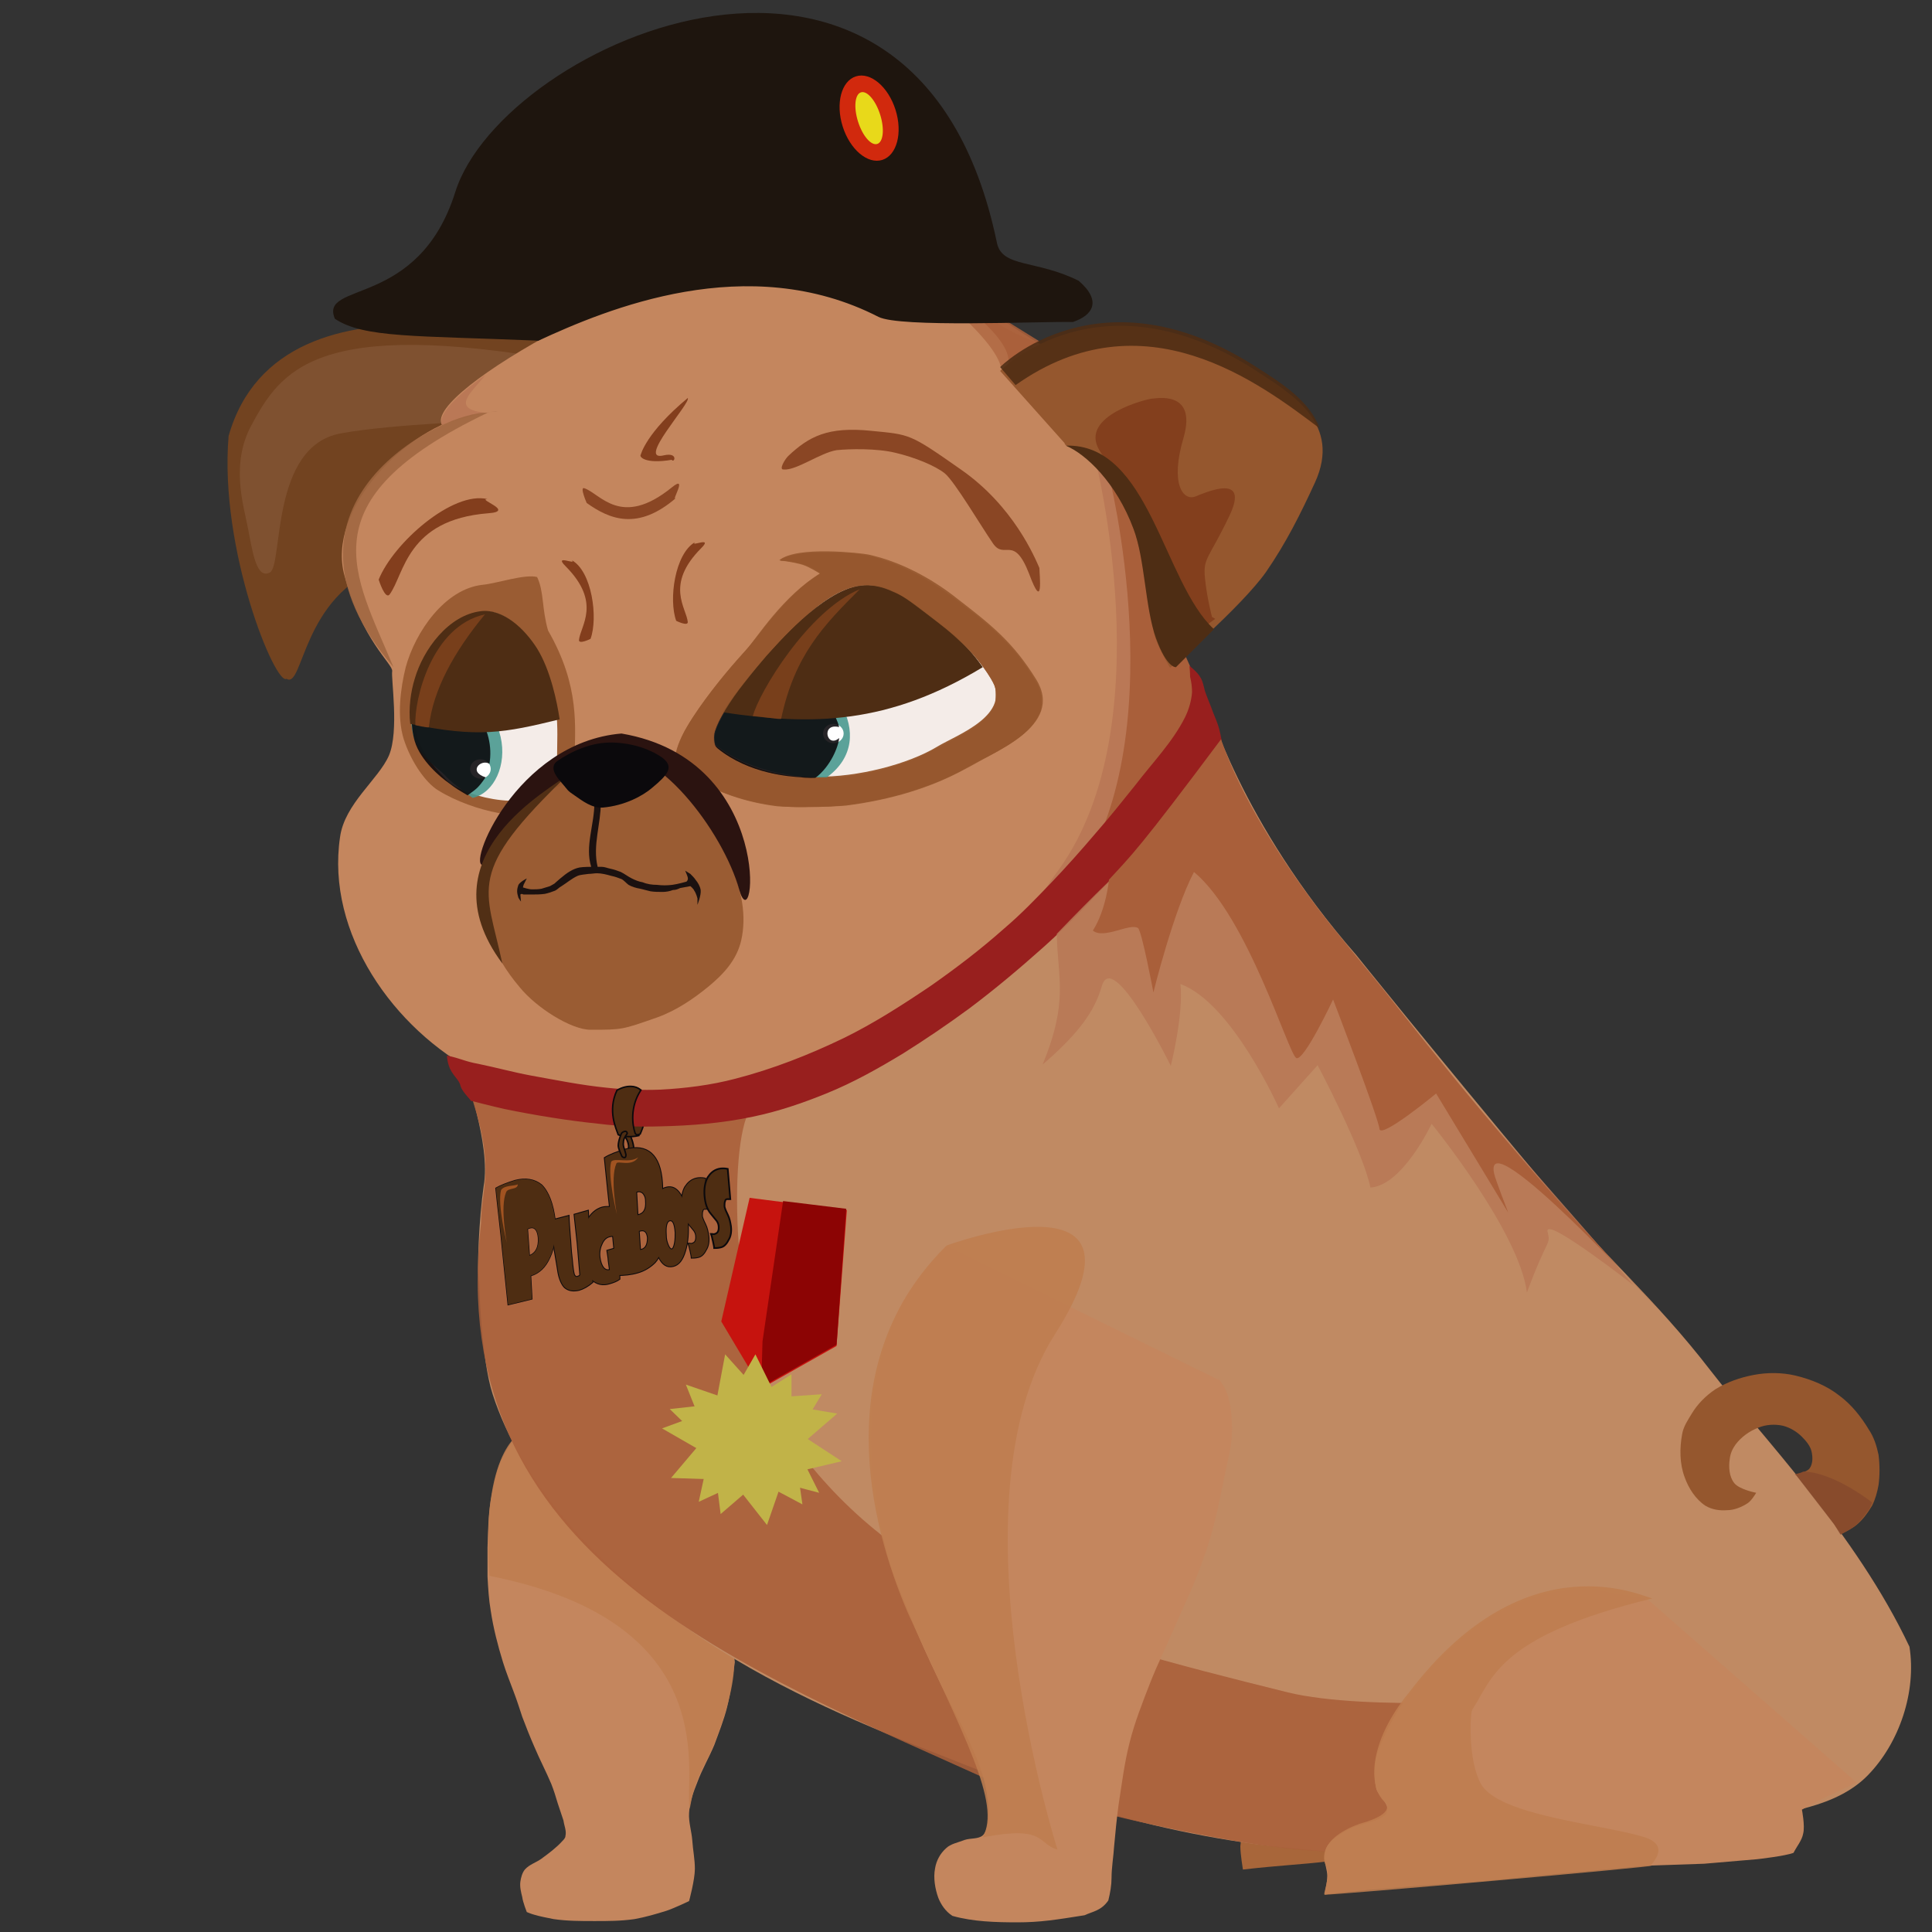 <?xml version="1.0" encoding="utf-8"?>
<!-- Generator: Adobe Illustrator 23.0.0, SVG Export Plug-In . SVG Version: 6.00 Build 0)  -->
<svg version="1.1" id="Camada_1" xmlns="http://www.w3.org/2000/svg" xmlns:xlink="http://www.w3.org/1999/xlink" x="0px" y="0px"
	 viewBox="0 0 300 300" style="enable-background:new 0 0 300 300;" xml:space="preserve">
<rect x="0" y="0" width="300" height="300" fill="#333333" stroke="none"/>
<style type="text/css">
	.st0{fill:#724320;}
	.st1{fill:#7F5130;}
	.st2{fill-rule:evenodd;clip-rule:evenodd;fill:#C4865E;}
	.st3{opacity:0.64;fill:#A95F3A;enable-background:new    ;}
	.st4{fill:#C4865E;}
	.st5{opacity:0.885;fill:#B76D3B;enable-background:new    ;}
	.st6{opacity:0.885;fill:#B97755;enable-background:new    ;}
	.st7{fill:#A95F3A;}
	.st8{opacity:0.885;fill:#BF7D4F;enable-background:new    ;}
	.st9{fill:#C08A63;}
	.st10{fill:#95572E;}
	.st11{opacity:0.885;fill:#A95F3A;enable-background:new    ;}
	.st12{fill:#4E2D12;stroke:#0B090C;stroke-width:0.232;}
	.st13{fill:#981F1E;}
	.st14{opacity:0.885;fill:#4E2D14;enable-background:new    ;}
	.st15{opacity:0.885;fill:#95572E;enable-background:new    ;}
	.st16{opacity:0.885;fill:#FFFFFF;enable-background:new    ;}
	.st17{opacity:0.885;fill:#489990;enable-background:new    ;}
	.st18{fill:#FFFFFF;}
	.st19{opacity:0.885;fill:#0B090C;enable-background:new    ;}
	.st20{fill:#4E2D14;}
	.st21{fill:#833E1D;}
	.st22{opacity:0.885;fill:#833E1D;enable-background:new    ;}
	.st23{opacity:0.885;fill:#833F1D;enable-background:new    ;}
	.st24{enable-background:new    ;}
	.st25{fill:none;stroke:#0B090C;stroke-width:0.179;}
	.st26{fill:none;stroke:#0B090C;stroke-width:0.265;}
	.st27{fill:#4E2D12;}
	.st28{opacity:0.885;fill:#B87856;enable-background:new    ;}
	.st29{fill:#CECBE2;fill-opacity:0;}
	.st30{fill:#2B1310;}
	.st31{opacity:0.885;fill:#864A2C;enable-background:new    ;}
	.st32{fill:#833F1D;}
	.st33{opacity:0.885;fill:#A06741;enable-background:new    ;}
	.st34{opacity:0.885;fill:#7D421D;enable-background:new    ;}
	.st35{fill:#A15321;}
	.st36{fill:#512F15;}
	.st37{fill:#0B090C;}
	.st38{fill:#1E150E;}
	.st39{fill:#D1290D;}
	.st40{fill:#E8D91A;}
	.st41{fill:#C6130E;}
	.st42{fill:#C1B348;}
	.st43{fill:#8C0404;}
	.st44{fill:#E2DA91;}
</style>
<g id="Camada_3">
</g>
<g>
	<g>
		<path id="orelha1" class="st0" d="M44.5,105.4c2.6,1.7,2.4-13,15-17.4c4.8-9.2,31.6-33,31.6-33S43.7,38.7,35.5,67.7
			C34,85.3,42.8,106.6,44.5,105.4z"/>
		<path id="path1742_1_" class="st1" d="M87.7,56.1c-38.8-6.9-44.1,1.5-48.7,10c-3.2,6-1.2,12.3-0.5,15.9s1.3,8,3.4,6.9
			c2.1-1.1,0-19.6,11-21.6c8.1-1.5,24.3-2,24.3-2L87.7,56.1z"/>
		<path id="Cabeça" class="st2" d="M185.6,107.4c2.3,8-15,26.3-21.1,33.1c-10.7,12-16.5,15-37.1,26c-14,7.6-37.7,8.2-53.3,0.1
			c-13-6.8-23.5-21.7-21.3-36.6c0.7-5.2,6-9,7.6-12.7c1.6-3.8,0.3-11.9,0.5-13.1c0.1-1.1-4.7-4.8-7.4-14.8
			c-2.9-10.2,9.7-23.2,19.7-24.9c1.3-0.1,2.6-0.6,4-0.6c-1-0.1-5.9,1-8.6,2c-2.7-5,33-25.1,55.9-28.5c15.9,0.3,20.5,5.7,36.9,16
			c8.4,5.3,19.6,28.7,21.9,45.5C183.9,102.8,183.3,99.4,185.6,107.4L185.6,107.4z"/>
		<path id="path5509-1" class="st3" d="M161.6,53.3c-8.4-2.4-15-10.5-22.2-13c1.6,1.9,14.6,11.3,16,16.6L161.6,53.3z"/>
		<path id="patade" class="st4" d="M80.2,222.8c0,0-1.8,2.6-2.4,4c-0.8,1.9-1.2,4.1-1.6,6.2c-0.4,2.4-0.4,4.9-0.5,7.3
			c0,1.5,0,3,0,4.5c0.1,1.8,0.2,3.6,0.5,5.3c0.4,2.7,1.1,5.4,1.9,8c0.5,1.6,1.1,3.1,1.7,4.7c0.5,1.3,0.9,2.6,1.3,3.8
			c0.6,1.6,1.2,3.1,1.9,4.7c0.8,1.9,1.8,3.8,2.6,5.7c0.4,1,0.7,2,1,3c0.3,0.9,0.6,1.8,0.9,2.7c0.1,0.8,0.5,1.6,0.3,2.4
			c0,0.3-0.3,0.6-0.5,0.8c-0.9,1-2.1,1.9-3.2,2.7c-0.8,0.6-1.9,0.9-2.6,1.7c-0.4,0.5-0.6,1.2-0.7,1.9c-0.1,0.8,0.1,1.6,0.3,2.4
			c0.1,0.8,0.7,2.3,0.7,2.3s0.7,0.3,1.1,0.4c1,0.3,2.1,0.5,3.1,0.7c2.1,0.3,4.2,0.3,6.3,0.3c2.1,0,4.1,0,6.2-0.3
			c1.7-0.3,3.4-0.8,5-1.3c1.2-0.4,3.5-1.5,3.5-1.5s0.9-3.3,0.9-5c0-1.5-0.3-2.9-0.4-4.4c-0.1-1.4-0.6-2.9-0.5-4.3
			c0.1-1.7,0.7-3.3,1.3-4.8c0.7-1.9,1.8-3.8,2.6-5.7c0.7-1.9,1.5-3.9,2-5.9c0.6-2.3,1.2-7,1.2-7l-0.3-2.9l-9.4-6.7L80.2,222.8z"/>
		<path id="path4996" class="st5" d="M194.9,282.1c0,0.5-1.2,1-1.6,1.6c-0.5,0.9-0.6,2-0.7,3c0,1.2,0.4,3.6,0.4,3.6
			c11.4-1.3,14.7-0.6,24.8-4.2l0.4-3.3L194.9,282.1z"/>
		<path id="path5608-7" class="st6" d="M170,71c0,0,10.6,41.4-5.5,63.9s22.2-24.8,22.2-24.8l-7.1-15.8l-6.8-21.2l-2.1-2.3L170,71z"
			/>
		<path id="path5608" class="st7" d="M172.1,73.4c0,0,10.6,41.4-5.5,63.9s22.2-24.8,22.2-24.8l-7-15.8L175,75.6l-2.1-2.3L172.1,73.4
			L172.1,73.4L172.1,73.4z"/>
		<path id="path5708" class="st8" d="M81.4,222.5c-0.5-0.5-6.8,2.9-5.4,22.2c37,7.3,30.1,31.4,31.1,36.2c0.4-2,0.5-3.7,3-8.3
			c0,0,5.6-12,3.4-17.7C111.3,249.2,81.4,222.5,81.4,222.5z"/>
		<path id="Corpo" class="st9" d="M73.2,169.1c66.2,19.5,109.6-44.5,114.2-60.2c0,0,5.1,18.7,23.2,39.4c0,0,10.8,13.5,29.5,35.9
			c8.5,10.4,16.8,17.3,25.5,28.6c7.9,10.2,22.6,25.3,30.9,42.9c1.1,6.9-1.5,14.9-6.5,20c-4.8,4.9-12.9,5.9-19.8,6.8
			c-40.7,5.2-70.2,11.9-122.7-9.4c-13-5-26-10.5-37.6-18.1c-8.4-5.5-16.4-12-22.7-19.7c-4.6-5.6-8.5-12-10.7-18.8
			c-1.8-5.5-2.1-17.3-2.1-17.3c-0.4-1.9,0-10.1,0.7-15C76.3,177.5,71.8,166.4,73.2,169.1L73.2,169.1z"/>
		<path id="rabo" class="st10" d="M284.2,235.8c0.6,0.8,1.7,2.4,1.7,2.4s1.9-0.9,2.6-1.6c0.9-0.8,1.6-1.8,2.2-2.8
			c0.5-1,0.8-2.1,1-3.2c0.2-1.5,0.2-3.1,0-4.7c-0.3-1.4-0.7-2.7-1.5-3.9c-1.2-2-2.7-3.9-4.6-5.3c-1.9-1.5-4.3-2.5-6.8-3.1
			c-2.1-0.5-4.4-0.5-6.5-0.1s-4.1,1.1-5.9,2.2c-1.5,1-2.8,2.3-3.7,3.8c-0.6,1-1.3,2-1.5,3.2c-0.4,2.2-0.4,4.6,0.4,6.7
			c0.6,1.7,1.7,3.4,3.2,4.4c1,0.6,2.2,0.8,3.4,0.7c1.1,0,2.3-0.5,3.2-1.1c0.6-0.4,1.3-1.6,1.3-1.6s-2.6-0.5-3.4-1.5
			s-0.9-2.5-0.7-3.8c0.1-0.8,0.4-1.5,0.9-2.2c0.9-1.2,2.2-2.1,3.5-2.6c1.2-0.5,2.6-0.6,3.9-0.3c1.1,0.3,2.1,0.9,2.9,1.7
			c0.6,0.6,1.3,1.4,1.5,2.3c0.2,0.9,0.2,1.9-0.3,2.6c-0.4,0.6-2.1,0.9-2.1,0.9L284.2,235.8z"/>
		<path id="path4584" class="st11" d="M73.4,170.9c3.5,10.8,1.3,13.7,1.3,19c-6,52,40.1,68.9,81.3,87.6c1.7,0.7,34.1,9.6,50.3,10
			c16.2-1.4,24.8-3.8,23.9-3.7c0,0-2.2-0.6-2.6-0.6l10.6-19.4c0,0-25.8,2-38.2-1c-36.3-9-59.5-15.6-76.2-37.9
			c-9.7-12.9-10.9-43.3-7.9-51.4C101.5,171.3,73,168.3,73.4,170.9z"/>
		<path id="patadd" class="st4" d="M147,193.5c-0.3,0-5.9,6.2-7.6,10.2c-1.5,3.5-2.8,7.5-3.5,11.4c-0.5,2.7-0.6,5.5-0.6,8.2
			c0,3.3,0.4,6.7,0.9,9.9c0.4,2.9,0.9,5.7,1.7,8.6c0.9,3.1,2.2,6.1,3.4,9c1.3,3.3,2.8,6.6,4.4,9.9c1.2,2.6,3.9,7.7,3.9,7.7
			c2.3,5,3.9,8.3,3.9,13.7c0,0-0.1,2.2-0.9,2.9c-0.7,0.6-1.9,0.4-2.8,0.7c-1,0.4-2.2,0.6-2.9,1.3c-0.9,0.8-1.5,1.9-1.7,3.1
			c-0.3,1.5,0,3.2,0.5,4.6c0.4,1,1.1,2.1,2.2,2.8c3.2,0.9,6.7,1,10.1,1c3.5,0,6-0.4,10.4-1.1c1.3-0.6,2.6-0.7,3.7-2.3
			c0.3-1.2,0.5-2.4,0.5-3.5c0-1.6,0.3-3.3,0.4-4.9c0.2-2.2,0.4-4.3,0.7-6.5c0.5-3.2,0.9-6.5,1.7-9.6c0.8-3.2,2-6.2,3.2-9.3
			c1.1-2.8,2.4-5.4,3.6-8.2c0.9-2.1,1.9-4.2,2.8-6.3c1.1-2.6,2.1-5.2,2.9-7.9c1-3.3,1.6-6.6,2.3-9.9c0.4-2.2,1.1-4.4,1.1-6.7
			c0-2.1-0.1-4.3-0.9-6.3c-0.3-0.8-1.3-2.1-1.3-2.1l0.2,0.4"/>
		<path id="patatd" class="st4" d="M255.8,248.3l-7.4-1.3c0,0-5.6-0.3-8.1,0.4c-6.7,2-10.2,3.8-16.9,10.3c-2.2,2.4-4.1,4.8-6.1,7.5
			c0,0-1.6,2.7-2.2,4.1c-0.6,1.4-1.3,2.7-1.5,4.1s-0.2,2.9,0.1,4.3c0.3,1.2,2,2.3,1.7,3.5c-0.1,0.5-0.3,0.7-1.2,1.2s-3,0.9-4.4,1.5
			c-1.3,0.7-2.7,1.4-3.5,2.5c-0.5,0.6-0.6,1.4-0.6,2.2c0,0.9,0.4,1.8,0.4,2.7c0,1-0.3,1.9-0.4,2.9c1.9-0.3,6.3-0.7,6.3-0.7l8.5-0.7
			l9.8-0.7l8.9-0.9l16.5-1.5l8.9-0.3l8.2-0.7c0,0,4.5-0.5,5.7-1c0.5-1,1.3-1.9,1.5-3c0.3-1.2-0.2-3.7-0.2-3.7s1.6-0.9,2.4-1.3
			c2-1,6.1-2.9,6.1-2.9"/>
		<path id="path1481-7" class="st12" d="M99.6,169.3c-1.7-1-2.6-0.4-3.1,0.1c1.7,2.6,0.7,5.3,0.3,6.4c-0.1,0.4-0.7,0.4-0.7,0.4
			s1.6,0.5,3.3-0.1C99.7,175.4,101.1,172.5,99.6,169.3L99.6,169.3z"/>
		<path id="path4976" class="st13" d="M74.3,165.2c2.9,0.6,5.4,1.3,8.1,1.8c3.9,0.7,7.8,1.5,11.8,1.9c2.8,0.3,5.6,0.4,8.3,0.3
			c3.9-0.2,7.9-0.7,11.7-1.7c5.8-1.5,11.4-3.7,16.8-6.3c4.7-2.3,9.2-5.2,13.5-8.1c4-2.8,7.8-5.7,11.4-8.9c2.6-2.2,5-4.7,7.3-7.1
			c2.4-2.5,4.7-5.1,7-7.8c2.1-2.4,4.1-4.9,6.1-7.4c2.6-3.4,5.8-6.7,7.7-10.5c0.6-1.2,1-2.6,1.1-3.9c0-0.8-0.1-1.6-0.3-2.4
			c0-0.6-0.1-1.7-0.1-1.7s1.3,1,1.7,1.8c0.4,0.6,0.5,1.4,0.7,2.1c0.3,0.9,0.7,1.8,1,2.6c0.3,0.9,0.7,1.7,1,2.6
			c0.3,0.8,0.6,2.5,0.6,2.5s-1,1.4-1.6,2.2c-1.5,2.1-2.8,4.3-4.3,6.3c-1.8,2.5-3.8,4.8-5.8,7.2c-2.5,2.9-5.2,5.7-7.9,8.4
			c-2.6,2.8-5.3,5.5-8.1,8c-3.7,3.3-7.5,6.5-11.5,9.5c-3.4,2.5-6.8,4.8-10.3,7c-3.8,2.3-7.7,4.5-11.9,6.2c-3.7,1.5-7.5,2.8-11.4,3.6
			c-4.7,1-9.6,1.4-14.4,1.5c-3.2,0.1-6.3,0-9.5-0.4c-4.9-0.5-9.8-1.3-14.7-2.3c-1.8-0.4-5.3-1.3-5.3-1.3c0.5,0.2-1.2-1.2-1.5-2.3
			c-0.2-1-1.3-1.6-1.8-3.1c-0.3-0.9-0.3-1.6-0.3-1.6C71.7,164.4,72.1,164.8,74.3,165.2L74.3,165.2z"/>
		<path id="path5509" class="st11" d="M161.4,53c-4.7-2.9-17.1-10.7-19.8-11.8c1.6,1.9,16.4,10.6,14.9,15.6L161.4,53z"/>
		<path id="Orelha2" class="st10" d="M165.3,68.8c0.1,1.6,10.8-0.3,13.8,29c0.2,2,2.6,5.9,2.6,5.9s11.1-9.5,14.9-14.9
			c3.1-4.5,5.3-8.9,7.6-13.9c4.1-9-3.4-13.6-8.8-17.1c-24.5-16.1-40.1-0.2-40.1-0.2"/>
		<path id="path1153-6" class="st14" d="M157.7,59.8c19.9-14.1,37.9-0.3,47.2,6.7c-1.5-4.2-5.9-7-9.5-9.3
			c-24.5-16-40.1-0.2-40.1-0.2"/>
		<path id="rect4692" class="st15" d="M75,90.8c2.1-0.2,6.5-1.7,8.4-1.2c1.1,2.3,0.7,4.8,1.7,8.3c5,8.7,4.2,14.9,4.1,20.7
			c-0.1,4.9-5.7,2.8-6.3,6.9c-0.4,2.2-9.3,0.7-14.9-2.8c-1.8-1.1-4.1-4.2-5.3-7.9c-1.1-3.5-0.5-8,0.3-11.2
			C64.5,98.1,69.1,91.4,75,90.8L75,90.8z"/>
		<path id="rect4692-4" class="st15" d="M134.8,86.1c5.1,1.1,10,3.8,13.9,6.9c5.3,4.1,8.6,6.7,12.2,12.5c4.5,7.3-6.9,11.4-10.8,13.7
			c-6,3.5-16.2,6.3-24.5,6.1c0,0-11,0.9-20.1-6.1c-3.4-2.6,7.8-15.6,10.3-18.2c1.7-1.9,5.7-8.4,11.6-12c-1.9-1.2-2.5-1.6-6.4-2
			C123.7,84.7,133.8,85.9,134.8,86.1L134.8,86.1z"/>
		<path id="olho2" class="st16" d="M133.6,90.9c4-0.5,7.9,2.6,10.9,4.9c4.1,3.2,6.6,5.1,9.4,9.6c3.4,5.6-5.3,8.7-8.3,10.5
			c-4.6,2.8-12.5,4.8-18.8,4.7c0,0-8.5,0.7-15.5-4.7c-2.6-2,5.9-11.9,7.9-14C121,100.2,127.6,91.6,133.6,90.9L133.6,90.9z"/>
		<path id="rect4692-4-0-9" class="st17" d="M128.4,120.7c0,0-10,0.6-17-4.8c-2.6-2,5.9-11.9,7.9-14
			C128.8,103.1,136.9,114.5,128.4,120.7L128.4,120.7z"/>
		<ellipse id="path5589-4" class="st18" cx="129.4" cy="113.9" rx="1.6" ry="1.5"/>
		<path id="rect4692-4-0-9-0" class="st19" d="M124.4,120.7c-1.7-0.1-8.1-0.5-13-4.5c-2.9-2.4,5.1-11.2,7-13.3c6,0.7,11,6.3,11.9,10
			c-2.9-0.7-1.9,3.4,0,1.7c-0.1,1.3-1.3,4.4-3.7,6.2C126.8,120.8,125.3,120.9,124.4,120.7L124.4,120.7z"/>
		<path id="rect4692-4-0-8" class="st20" d="M133.6,90.9c3.3-0.4,6.2,1.2,9.2,3.5c4.1,3.2,6.8,4.9,9.8,9.2
			c-14.7,8.9-26.4,9.1-40.4,7c2.4-3.8,5.9-7.7,6.8-8.8C120.3,100.5,127.6,91.7,133.6,90.9L133.6,90.9z"/>
		<path id="olho1" class="st16" d="M74.9,95c3.4-0.4,6.5,2.8,8.2,5.8c4.1,7.1,3.4,12.2,3.4,16.9c-0.1,4,0.5,4-0.9,5.1
			c-4.4,3.3-14.2,0.7-16.4-1.8c-1.1-1.2-3.4-3.5-4.3-6.4s-0.4-6.6,0.3-9.1C66.4,101,70.1,95.5,74.9,95z"/>
		<path id="rect4692-9-5" class="st17" d="M73.4,123.9c-1.7-1.2-3.5-2.6-4.3-3.5c-1.1-1.2-3.9-2.8-4.8-5.8c-0.9-2.9-0.4-6.6,0.3-9.1
			C81.1,106.4,80.2,122.3,73.4,123.9z"/>
		<ellipse id="path5589" class="st18" cx="74.6" cy="119.4" rx="1.6" ry="1.5"/>
		<path id="rect4692-9-5-9" class="st19" d="M72.6,123.5c-1.5-0.9-1.7-1-2.9-1.9c-1.3-0.9-4.4-3.5-5.3-6.5c-0.7-2.4-0.6-5.6-0.1-7.9
			c9.2-0.6,12.6,6.2,11.7,11.4c-1.3-0.8-3.4,1.2-0.6,2.1C74.3,122.3,74,122.5,72.6,123.5z"/>
		<path id="palpebra" class="st20" d="M74.7,94.9c3.5-0.4,6.8,2.8,8.7,5.8c2.1,3.4,3.1,8.3,3.5,11c-8.6,2.1-12.6,2.9-23.2,0.7
			c-0.3-2.4,0.1-5.1,0.7-7C65.7,100.9,69.6,95.5,74.7,94.9z"/>
		<polygon id="path4951" class="st19" points="90.1,138.4 90.1,138.4 90.1,138.4 		"/>
		<path id="ruga_2_" class="st21" d="M91.7,99.2c0,0-1.8,0.9-1.8,0.2c0.2-2.2,3.6-5.8-2.1-11.5c-1.9-1.9,1.8-0.1,1-0.9
			C91.9,88.7,92.9,95.9,91.7,99.2z"/>
		<path id="ruga_3_" class="st21" d="M105,96.4c0,0,1.8,0.9,1.8,0.2c-0.2-2.2-3.6-5.8,2.1-11.5c1.9-1.9-1.8-0.1-1-0.9
			C104.8,86,103.8,93.1,105,96.4z"/>
		<path id="ruga" class="st22" d="M91.1,78.1c0,0-1.1-2.5-0.4-2.3c2.5,0.8,5.7,6.3,13.6-0.1c2.7-2.2-0.3,2.5,0.7,1.6
			C99,82.5,94.6,80.6,91.1,78.1z"/>
		<path id="ruga_4_" class="st21" d="M99.5,70.6c0,0,0.8-3.4,7.3-8.8c0.5,0.8-8.1,10-3.7,8.9c2.3-0.5,1.6,1.3,1.2,0.7
			C100.1,72.1,99.2,70.9,99.5,70.6z"/>
		<path id="path5561" class="st23" d="M122.4,70.8c3.2-3,6.1-4.6,12.9-3.9c6.1,0.6,5.9,0.4,13.9,6c8.2,5.7,11.5,13.7,12.2,15.3
			c0,1,0.7,7.1-1.6,0.9c-2.4-6.2-3.8-2.1-5.6-4.7s-6-9.7-7.5-10.9c-1.5-1.2-4.7-2.5-7.7-3.2c-2.9-0.7-7.1-0.6-9.1-0.4
			c-2.5,0.4-6.3,3.2-8.2,3C120.9,73,121.8,71.4,122.4,70.8L122.4,70.8z"/>
		<path id="path5563-2-3-1" class="st21" d="M58.8,90c0,0,1,3.2,1.7,2.3c2.3-3.1,2.6-11.6,15.3-12.6c4.3-0.3-1.8-2.2-0.1-2.2
			C70.3,76.2,61.1,84.3,58.8,90L58.8,90z"/>
		<path id="path1174" class="st15" d="M120.7,125.2c-4.9-0.6-9.6-2.2-13.2-4.6c-1.7-1.1-2.3-1.6-2.5-2.1c-0.3-1,0.2-2.9,1.3-5
			c1.6-2.9,5.1-7.6,8.6-11.5c0.8-0.9,2.1-2.4,2.8-3.3c3-3.9,5.6-6.7,8-8.5c0.7-0.5,1.4-1,1.5-1s0.1-0.1,0.1-0.1
			c0-0.1-1.8-1.1-2.4-1.3c-0.7-0.3-2.9-0.7-3.4-0.7c-1,0,0.3-0.7,2.1-1c1.1-0.2,1.6-0.3,4.6-0.3c4,0,6,0.2,8.2,0.9
			c4.5,1.4,8.4,3.5,13.6,7.6c5.1,3.9,7.8,6.7,10.2,10.5c1.2,1.9,1.5,2.5,1.5,4.1c0,1.3,0,1.4-0.5,2.3c-1.1,2.2-3.3,3.9-7.8,6.3
			c-1,0.5-2.5,1.4-3.5,1.9c-5.3,2.9-11.5,4.8-18.6,5.7C129.1,125.3,122.6,125.4,120.7,125.2L120.7,125.2z M131.4,120.6
			c4.6-0.6,9.1-1.9,12.5-3.6c2.8-1.4,6-3.1,7.2-3.9c1.4-1,2.5-2,3.1-3.1c0.4-0.7,0.4-0.9,0.4-2s0-1.3-0.4-2c-1-1.9-2.9-4.4-5.1-6.4
			c-1.6-1.5-2.1-1.9-5.1-4.2c-2.9-2.2-3.8-2.9-5.3-3.5c-3.4-1.6-6.3-1.3-10,1c-3.6,2.3-8.1,6.7-13.1,13.1c-2.3,2.9-4,5.7-4.6,7.6
			c-0.2,0.7-0.1,1.8,0.1,2.3c0.5,0.9,3.8,2.8,6.3,3.6c1.5,0.5,3.8,1,5.7,1.2C124.9,120.9,129.2,120.8,131.4,120.6L131.4,120.6z"/>
		<path id="path1499-0" class="st12" d="M97,176.4c0.3,0,0.9,0,0.9,0s0.5,1.1,0.5,1.9c0,0.5-0.6,1.7-0.6,1.7s-0.5-0.1-0.6-0.3
			c0.2-0.9,0.5-1.3,0.4-1.9C97.5,177.3,97.4,177,97,176.4L97,176.4z"/>
		<g class="st24">
			<path class="st25" d="M86.2,189.5c0.2,2.2-0.1,4.2-0.8,5.7c-0.7,1.6-1.7,2.5-3,2.9l0.2,3.6l-3.7,0.9l-0.9-8.8
				c-0.2-2.3-0.6-5.4-1-9.3c0.7-0.4,1.7-0.8,3-1.2c1.6-0.4,3-0.2,4.1,0.7C85.2,185.1,85.9,187,86.2,189.5z M83.6,192.2
				c-0.1-1.2-0.6-1.8-1.4-1.5c-0.1,0-0.2,0.1-0.3,0.1l0.3,4.2C83.2,194.6,83.7,193.7,83.6,192.2z"/>
		</g>
		<g class="st24">
			<path class="st26" d="M91.3,188l0.3,4.8c0.1,1.4,0.2,3.5,0.4,6.3c-0.7,0.6-1.4,1-2.1,1.2c-0.9,0.2-1.6,0.1-2.2-0.4
				c-0.4-0.4-0.8-1.2-1-2.3c-0.1-0.6-0.3-1.9-0.6-3.6c-0.2-1.6-0.4-3.1-0.5-4.5l2.7-0.7c0,0.7,0.1,1.7,0.2,3.2
				c0.1,0.8,0.1,2,0.3,3.5c0.1,1.2,0.2,1.9,0.3,2.3c0.1,0.4,0.4,0.6,0.7,0.4c0.1,0,0.2-0.1,0.3-0.2c-0.1-1-0.2-2.6-0.4-4.8
				c-0.1-1.1-0.3-2.6-0.5-4.6L91.3,188z"/>
		</g>
		<g class="st24">
			<path class="st26" d="M96,193.7c0,0.4,0,1.2,0.1,2.4c0,0.7,0.1,1.5,0.1,2.5c-0.4,0.3-0.9,0.5-1.6,0.7c-1,0.3-1.9,0.1-2.7-0.6
				c-0.9-0.8-1.4-2.2-1.5-4.2c-0.1-1.9,0.1-3.5,0.7-4.8c0.6-1.2,1.4-1.9,2.4-2.2c0.4-0.1,0.8-0.1,1.3-0.1l0.6,4.6
				c-0.2-0.1-0.4-0.1-0.8,0s-0.8,0.4-1.1,1c-0.3,0.6-0.5,1.3-0.4,2.2c0.1,0.8,0.3,1.3,0.6,1.7c0.3,0.3,0.6,0.4,1,0.3l-0.2-1.5
				c0-0.3-0.1-0.8-0.2-1.5L96,193.7z"/>
		</g>
		<g class="st24">
			<path class="st26" d="M102.8,183.6c0.1,1.4,0,2.7-0.3,3.8c-0.3,1-0.6,1.7-1,2.2c0.3,0.1,0.6,0.5,0.9,1c0.2,0.5,0.4,1,0.4,1.7
				c0.1,1.5-0.3,2.8-1.1,3.7c-0.7,0.7-1.6,1.3-2.7,1.6c-1,0.3-2.1,0.4-3.2,0.4c-0.2-1.8-0.5-4.8-0.9-9c-0.3-2.2-0.6-5.3-1-9.2
				c0.8-0.5,1.9-0.9,3.2-1.3C100.5,177.6,102.5,179.3,102.8,183.6z M100.3,186.5c0-0.6-0.2-1-0.5-1.3c-0.3-0.2-0.6-0.3-1-0.1
				l0.2,3.6C100,188.5,100.4,187.8,100.3,186.5z M100.6,192.2c-0.1-0.9-0.5-1.3-1.2-1.1c-0.1,0-0.1,0-0.2,0.1l0.2,2.9
				C100.2,194,100.6,193.4,100.6,192.2z"/>
		</g>
		<g class="st24">
			<path class="st26" d="M106.8,189.6c0.1,1.8,0,3.3-0.4,4.6c-0.4,1.4-1,2.2-1.9,2.4s-1.6-0.2-2.2-1.4c-0.6-1.1-1-2.5-1.1-4.2
				c-0.1-1.9,0-3.4,0.4-4.6c0.4-1.1,1-1.8,1.9-2c0.8-0.2,1.5,0.1,2.1,1C106.2,186.3,106.6,187.7,106.8,189.6z M104.9,191.4
				c-0.1-1.4-0.4-2-0.9-1.9s-0.7,0.9-0.6,2.3c0,0.6,0.1,1,0.3,1.5c0.2,0.5,0.4,0.7,0.6,0.7s0.4-0.4,0.5-1
				C104.9,192.5,104.9,191.9,104.9,191.4z"/>
		</g>
		<g class="st24">
			<path class="st26" d="M109.9,187.7c-0.2,0-0.4,0-0.5,0s-0.3,0.1-0.3,0.3c-0.1,0.2-0.1,0.5-0.1,0.8c0,0.2,0.2,0.7,0.5,1.3
				s0.4,1.2,0.5,1.8c0.1,0.8,0,1.6-0.4,2.2c-0.3,0.6-0.7,1-1.2,1.1c-0.4,0.1-0.8,0.1-1,0.1c0-0.2-0.1-0.6-0.2-1.1
				c-0.1-0.3-0.1-0.6-0.3-1.1c0.3,0,0.5,0.1,0.6,0c0.4-0.1,0.6-0.4,0.6-1c0-0.4-0.1-0.7-0.3-1c-0.3-0.4-0.6-0.7-0.9-1.1
				c-0.6-0.7-0.9-1.6-1-2.8s0.1-2.2,0.5-2.9c0.4-0.6,0.9-1.1,1.7-1.3c0.4-0.1,0.9-0.1,1.4,0L109.9,187.7z"/>
		</g>
		<g id="opug">
			<g class="st24">
				<path class="st27" d="M86.2,189.5c0.2,2.2-0.1,4.2-0.8,5.7c-0.7,1.6-1.7,2.5-3,2.9l0.2,3.6l-3.7,0.9l-0.9-8.8
					c-0.2-2.3-0.6-5.4-1-9.3c0.7-0.4,1.7-0.8,3-1.2c1.6-0.4,3-0.2,4.1,0.7C85.2,185.1,85.9,187,86.2,189.5z M83.6,192.2
					c-0.1-1.2-0.6-1.8-1.4-1.5c-0.1,0-0.2,0.1-0.3,0.1l0.3,4.2C83.2,194.6,83.7,193.7,83.6,192.2z"/>
			</g>
			<g class="st24">
				<path class="st27" d="M91.3,188l0.3,4.8c0.1,1.4,0.2,3.5,0.4,6.3c-0.7,0.6-1.4,1-2.1,1.2c-0.9,0.2-1.6,0.1-2.2-0.4
					c-0.4-0.4-0.8-1.2-1-2.3c-0.1-0.6-0.3-1.9-0.6-3.6c-0.2-1.6-0.4-3.1-0.5-4.5l2.7-0.7c0,0.7,0.1,1.7,0.2,3.2
					c0.1,0.8,0.1,2,0.3,3.5c0.1,1.2,0.2,1.9,0.3,2.3c0.1,0.4,0.4,0.6,0.7,0.4c0.1,0,0.2-0.1,0.3-0.2c-0.1-1-0.2-2.6-0.4-4.8
					c-0.1-1.1-0.3-2.6-0.5-4.6L91.3,188z"/>
			</g>
			<g class="st24">
				<path class="st27" d="M96,193.7c0,0.4,0,1.2,0.1,2.4c0,0.7,0.1,1.5,0.1,2.5c-0.4,0.3-0.9,0.5-1.6,0.7c-1,0.3-1.9,0.1-2.7-0.6
					c-0.9-0.8-1.4-2.2-1.5-4.2c-0.1-1.9,0.1-3.5,0.7-4.8c0.6-1.2,1.4-1.9,2.4-2.2c0.4-0.1,0.8-0.1,1.3-0.1l0.6,4.6
					c-0.2-0.1-0.4-0.1-0.8,0s-0.8,0.4-1.1,1c-0.3,0.6-0.5,1.3-0.4,2.2c0.1,0.8,0.3,1.3,0.6,1.7c0.3,0.3,0.6,0.4,1,0.3l-0.2-1.5
					c0-0.3-0.1-0.8-0.2-1.5L96,193.7z"/>
			</g>
			<g class="st24">
				<path class="st27" d="M102.8,183.6c0.1,1.4,0,2.7-0.3,3.8c-0.3,1-0.6,1.7-1,2.2c0.3,0.1,0.6,0.5,0.9,1c0.2,0.5,0.4,1,0.4,1.7
					c0.1,1.5-0.3,2.8-1.1,3.7c-0.7,0.7-1.6,1.3-2.7,1.6c-1,0.3-2.1,0.4-3.2,0.4c-0.2-1.8-0.5-4.8-0.9-9c-0.3-2.2-0.6-5.3-1-9.2
					c0.8-0.5,1.9-0.9,3.2-1.3C100.5,177.6,102.5,179.3,102.8,183.6z M100.3,186.5c0-0.6-0.2-1-0.5-1.3c-0.3-0.2-0.6-0.3-1-0.1
					l0.2,3.6C100,188.5,100.4,187.8,100.3,186.5z M100.6,192.2c-0.1-0.9-0.5-1.3-1.2-1.1c-0.1,0-0.1,0-0.2,0.1l0.2,2.9
					C100.2,194,100.6,193.4,100.6,192.2z"/>
			</g>
			<g class="st24">
				<path class="st27" d="M106.8,189.6c0.1,1.8,0,3.3-0.4,4.6c-0.4,1.4-1,2.2-1.9,2.4s-1.6-0.2-2.2-1.4c-0.6-1.1-1-2.5-1.1-4.2
					c-0.1-1.9,0-3.4,0.4-4.6c0.4-1.1,1-1.8,1.9-2c0.8-0.2,1.5,0.1,2.1,1C106.2,186.3,106.6,187.7,106.8,189.6z M104.9,191.4
					c-0.1-1.4-0.4-2-0.9-1.9s-0.7,0.9-0.6,2.3c0,0.6,0.1,1,0.3,1.5c0.2,0.5,0.4,0.7,0.6,0.7s0.4-0.4,0.5-1
					C104.9,192.5,104.9,191.9,104.9,191.4z"/>
			</g>
			<g class="st24">
				<path class="st27" d="M109.9,187.7c-0.2,0-0.4,0-0.5,0s-0.3,0.1-0.3,0.3c-0.1,0.2-0.1,0.5-0.1,0.8c0,0.2,0.2,0.7,0.5,1.3
					s0.4,1.2,0.5,1.8c0.1,0.8,0,1.6-0.4,2.2c-0.3,0.6-0.7,1-1.2,1.1c-0.4,0.1-0.8,0.1-1,0.1c0-0.2-0.1-0.6-0.2-1.1
					c-0.1-0.3-0.1-0.6-0.3-1.1c0.3,0,0.5,0.1,0.6,0c0.4-0.1,0.6-0.4,0.6-1c0-0.4-0.1-0.7-0.3-1c-0.3-0.4-0.6-0.7-0.9-1.1
					c-0.6-0.7-0.9-1.6-1-2.8s0.1-2.2,0.5-2.9c0.4-0.6,0.9-1.1,1.7-1.3c0.4-0.1,0.9-0.1,1.4,0L109.9,187.7z"/>
			</g>
			<g class="st24">
				<path class="st27" d="M113.4,186.2c-0.2,0-0.4,0-0.5,0s-0.3,0.1-0.3,0.3c-0.1,0.2-0.1,0.5-0.1,0.8c0,0.2,0.2,0.7,0.5,1.3
					s0.4,1.2,0.5,1.8c0.1,0.8,0,1.6-0.4,2.2c-0.3,0.6-0.7,1-1.2,1.1c-0.4,0.1-0.8,0.1-1,0.1c0-0.2-0.1-0.6-0.2-1.1
					c-0.1-0.3-0.1-0.6-0.3-1.1c0.3,0,0.5,0.1,0.6,0c0.4-0.1,0.6-0.4,0.6-1c0-0.4-0.1-0.7-0.3-1c-0.3-0.4-0.6-0.7-0.9-1.1
					c-0.6-0.7-0.9-1.6-1-2.8s0.1-2.2,0.5-2.9c0.4-0.6,0.9-1.1,1.7-1.3c0.4-0.1,0.9-0.1,1.4,0L113.4,186.2z"/>
			</g>
		</g>
		<g class="st24">
			<path class="st26" d="M113.4,186.2c-0.2,0-0.4,0-0.5,0s-0.3,0.1-0.3,0.3c-0.1,0.2-0.1,0.5-0.1,0.8c0,0.2,0.2,0.7,0.5,1.3
				s0.4,1.2,0.5,1.8c0.1,0.8,0,1.6-0.4,2.2c-0.3,0.6-0.7,1-1.2,1.1c-0.4,0.1-0.8,0.1-1,0.1c0-0.2-0.1-0.6-0.2-1.1
				c-0.1-0.3-0.1-0.6-0.3-1.1c0.3,0,0.5,0.1,0.6,0c0.4-0.1,0.6-0.4,0.6-1c0-0.4-0.1-0.7-0.3-1c-0.3-0.4-0.6-0.7-0.9-1.1
				c-0.6-0.7-0.9-1.6-1-2.8s0.1-2.2,0.5-2.9c0.4-0.6,0.9-1.1,1.7-1.3c0.4-0.1,0.9-0.1,1.4,0L113.4,186.2z"/>
		</g>
		<path id="path1481" class="st12" d="M95.8,169.3c1.7-1,3.2-0.6,3.7,0c-1.7,2.6-1.3,5.4-0.9,6.6c0.1,0.4,0.7,0.4,0.7,0.4
			s-1.6,0.5-3.3-0.1C95.7,175.3,94.3,172.5,95.8,169.3L95.8,169.3z"/>
		<path id="path1499" class="st12" d="M97.4,176c-0.1-0.7-0.9-0.1-0.9,0c0,0-0.5,1.1-0.5,1.9c0,0.5,0.6,1.7,0.6,1.7s0.6,0.5,0.6-0.3
			c-0.2-0.9-0.5-1.3-0.4-1.9C96.8,176.9,97,176.6,97.4,176L97.4,176z"/>
		<path id="path4473" class="st28" d="M164.1,145c12.3-12.8,16-15.1,16-15.1l28.2,17.8l45.4,51.9c0,0-13.8-10.8-13.4-8.4
			c0.5,2.3,0.1,0.6-3.2,9.5c-1.2-9.5-14.8-26.2-14.8-26.2s-4.5,9.6-9.5,9.9c-1.2-5.8-8.2-19-8.2-19l-6,6.7c0,0-7.3-16.4-15.3-19.3
			c0.5,4.8-1.5,12.7-1.5,12.7s-9-18.3-10.7-12.4c-1.1,3.8-3.4,7.2-9.2,12.2C166,155.3,164.2,151.9,164.1,145L164.1,145z"/>
		<path id="path3778" class="st7" d="M189.6,114.8c3,8.7,9.4,19.1,16.7,28.4c4.9,6.1,7.5,9.1,10.7,13.2c2.9,3.6,18.9,24.4,40.6,47
			c0,0-27.4-29.8-25.6-21.2c0.1,0.7,2.2,6.1,2.2,6.1L223,169.8c0,0-8.6,7.1-8.8,5.5c-0.1-1.6-7.2-20.1-7.2-20.1s-4.5,9.6-5.7,9.1
			s-7.5-21.9-15.9-28.9c-3.2,6.1-6.3,18.7-6.3,18.7s-1.8-9.6-2.4-10c-1.3-0.8-5.3,1.8-7,0.4c2.1-3.3,2.5-7.9,2.5-7.9
			C175.7,132.8,176.9,131.8,189.6,114.8z"/>
		<path id="frontal" class="st15" d="M94.2,115.2c3.1-2,6.9,2.6,9.8,5c3.9,3.2,7.2,9,8.7,12.4c2.7,5.5,3.2,9.8,2.4,13.4
			c-0.7,3.1-2.8,5.3-5.1,7.2c-2.2,1.8-4.9,3.7-8,4.8c-5.4,1.9-5.4,1.9-10.3,1.9c-3,0-8.4-3.4-11-6.6c-4.4-5.2-5.4-9.5-6.1-13.6
			c-1.1-6.1,4.4-12.2,6.5-14.1C87.6,119.5,86.1,120.4,94.2,115.2L94.2,115.2z"/>
		<ellipse id="path4542" class="st29" cx="75.4" cy="119.2" rx="1.4" ry="1.2"/>
		<path id="path4134" class="st30" d="M75.1,134.3c0,0,9.2-13.9,19.1-17c7.4-2.3,18.1,11.8,20.6,20.9c2.4,8.4,5.8-20.2-18.3-24.3
			C80,115.3,72.3,135,75.1,134.3z"/>
		<path id="path4582" class="st31" d="M279,229.2l4.1,5.3l1.7,2.2l0.5,0.8l0.5,0.8l1.6-0.9l0.7-0.5l0.6-0.6l0.6-0.7l0.6-0.8l0.4-0.5
			l0.4-1c0,0-5.9-4.7-10.7-4.8c-0.5,0.3-1.3,0.4-1.3,0.4L279,229.2z"/>
		<path id="path5559" class="st32" d="M170.7,69.9c-3.2-5.4,7.6-8,8.2-8c0.5,0,7-1.4,4.9,6c-2.2,7.4,0,9.9,1.8,9.2s8.5-3.7,5.3,3
			s-4.1,6.5-3.8,9.6s1.1,6.1,1.1,6.1l0.5,0.3l-3.9,2.8c0,0-6.8-20.7-8.4-22C174.9,75.6,172.2,72.5,170.7,69.9L170.7,69.9z"/>
		<path id="path5549" class="st20" d="M165.5,69.2c3.1,1.3,7.8,5.7,10.5,12.9c1.8,4.7,1.8,12.3,3.5,17s3.1,4.5,3.1,4.5l5.9-5.9
			C180.6,90.4,178.5,68.8,165.5,69.2z"/>
		<path id="path5644" class="st6" d="M75.4,58.2c-6.2,4.4-7.2,6.7-6.8,7.8c2.5-0.9,6.8-1.9,6.8-1.9C69.8,63.5,73.2,61,75.4,58.2
			L75.4,58.2z"/>
		<path id="path5646" class="st33" d="M75.7,64.1c-28.6,13.7-20.6,25-14.6,39.5C39.2,78.1,69.4,63.6,75.7,64.1z"/>
		<path id="path5704" class="st8" d="M256.6,248.2c-1,0-19.4-9.6-37.8,14.6c-6.4,7.8-6.3,14.6-3.9,16.9c0,0,2.5,1.8-3.8,3.5
			c-7.1,2.6-5.3,6.3-5.3,6.3c1,1.9-0.5,4.7-0.1,4.7c1.3,0.1,52.3-4.4,50.7-4.5c-0.4,0,3.5-3.1-1.3-4.5c-6.7-2-22.6-3.3-25.2-8.3
			c-2-3.8-1.6-10.9-1.3-11.4C231.7,260.9,232.3,254.1,256.6,248.2L256.6,248.2z"/>
		<path id="path5706" class="st8" d="M152.6,285.3c9.9-1.9,8.4,1,11.6,1.9c0,0-17.1-53.9-0.4-80S147,193.4,147,193.4
			c-18.2,17.9-12.1,43-6,57.1C149.7,269.7,155.5,280,152.6,285.3z"/>
		<path id="path1721" class="st34" d="M75.3,95.4c-4.8,5.8-8.1,11.8-8.7,17.5c0,0.2-2.1-0.3-2.1-0.3C64.3,108.7,67,97.2,75.3,95.4z"
			/>
		<path id="path1721-2" class="st34" d="M133.5,91.5c-5.6,5.6-10.1,10.2-12.2,20.1c0,0.2-3.4-0.4-4.4-0.4
			C117.8,107.6,125.5,94.8,133.5,91.5L133.5,91.5z"/>
		<path id="path1950" class="st35" d="M80.4,183.9c-0.5,0.3-2.1,0.1-2.6,0.9c-0.6,2.2,0.9,8.2,0.9,8.2s-1.1-5.6-0.1-7.9
			C78.9,184.4,80.4,184.8,80.4,183.9L80.4,183.9z"/>
		<path id="path1950-8" class="st35" d="M99.1,179.7c-1.3,1-3.7,0-4.2,0.7c-0.6,2.2,0.9,8.2,0.9,8.2s-1.1-5.6-0.1-7.9
			C95.8,180.1,98.1,181.3,99.1,179.7L99.1,179.7z"/>
		<path id="path4974" class="st19" d="M92.3,124.6c0,3.5-1.5,6.8-0.5,10c0,0-1.2,0-1.8,0.1c-0.5,0.1-1,0.3-1.5,0.6
			c-0.9,0.5-2.4,1.9-2.4,1.9s-0.5,0.3-0.7,0.4c-0.4,0.1-0.9,0.3-1.3,0.4c-0.5,0.1-1,0.1-1.5,0.1s-1.4-0.3-1.4-0.3l0.1-0.4l0.5-1
			c0,0-1,0.5-1.3,1c-0.1,0.3-0.2,0.6-0.2,1c0,0.3,0.1,0.7,0.2,1c0.1,0.2,0.4,0.6,0.4,0.6l-0.1-1.1l0.2-0.1l0.3,0.1c0,0,0.8,0,1.2,0
			c0.7,0,1.4,0,2.1-0.1c0.5-0.1,1.1-0.3,1.6-0.5c0.4-0.2,0.6-0.5,1-0.7c0.8-0.5,1.6-1.2,2.5-1.6c0.5-0.2,1.1-0.2,1.7-0.3
			c0.4,0,0.9-0.1,1.3-0.1c0.7,0,1.5,0.2,2.2,0.4c0.5,0.1,1.1,0.3,1.6,0.5c0.4,0.2,0.7,0.6,1.1,0.9c0.5,0.3,1.2,0.5,1.8,0.6
			c0.5,0.1,1.1,0.3,1.6,0.4c0.6,0.1,1.3,0.1,1.9,0.1c0.5,0,1.1-0.1,1.6-0.3c0.4,0,0.7-0.1,1.1-0.3c0.5-0.1,1.6-0.3,1.6-0.3
			s0.5,0.4,0.6,0.7c0.3,0.4,0.5,1.2,0.5,1.2v1c0,0,0.6-1.5,0.5-2.3c-0.1-0.6-0.4-1.1-0.8-1.6c-0.2-0.3-0.5-0.6-0.8-0.9
			c-0.3-0.2-0.8-0.5-0.8-0.5c0.4,1,0.6,1.3,0.2,1.7c0,0-1.4,0.4-2.2,0.5c-0.8,0.1-1.6,0.1-2.4,0c-0.7,0-1.5-0.1-2.2-0.4
			c-0.6-0.1-1.1-0.3-1.7-0.6s-1.1-0.7-1.7-1c-0.5-0.2-1.1-0.4-1.6-0.5s-0.9-0.3-1.4-0.3c-0.2,0-0.6,0-0.6,0c-0.8-3.3,0.5-6.6,0.5-10
			L92.3,124.6z"/>
		<path id="path5606" class="st36" d="M88.3,120.2c-2.5,2.2-22.8,12.6-10.3,29.4C75.5,137.7,72.1,135.7,88.3,120.2z"/>
		<path id="Focinho" class="st37" d="M94.8,115.3c2.8,0,5.9,0.8,8.1,2.4c1.8,1.4,0.8,2.6-1.6,4.6c-1.5,1.3-4.3,2.8-7.7,3.1
			c-1.7,0.1-3.1-1-4.4-1.9c-1.2-0.8-0.9-0.7-2.2-2.2c-0.7-0.8-1.7-2.2-0.5-3.1C88.8,116.6,91.8,115.3,94.8,115.3L94.8,115.3z"/>
	</g>
</g>
<path class="st38" d="M83.6,52.9c-19.1-0.8-27.1-0.4-31.6-3.4c-2.5-5.9,13-1.5,18.7-19.7c7.4-23.4,71.7-52.1,84.1,7.9
	c0.8,3.9,6.1,2.6,12.7,5.9c3.7,3.2,2.1,5.4-0.9,6.4c-5.5-0.1-26.9,0.9-30.2-0.8C116.1,38.8,94.2,48,83.6,52.9z"/>
<ellipse transform="matrix(0.954 -0.301 0.301 0.954 0.721 41.396)" class="st39" cx="134.9" cy="18.4" rx="4.3" ry="6.8"/>
<ellipse transform="matrix(0.954 -0.301 0.301 0.954 0.721 41.396)" class="st40" cx="134.9" cy="18.4" rx="1.8" ry="4.2"/>
<polygon class="st41" points="129.9,209 118.2,215.6 112,205.2 116.4,186 125.8,187.2 131.5,187.9 "/>
<polyline class="st42" points="112.6,210.3 118.7,217.1 127.6,216.5 123.2,223.8 127.2,231.8 118.4,229.5 111.9,235.1 110.8,226.4 
	102.8,221.8 111,218.8 "/>
<polygon class="st43" points="129.9,208.8 118.2,215.4 118.4,208.3 121.6,186.5 125.7,187 131.4,187.7 "/>
<polygon class="st42" points="124.6,233.6 116.7,229.4 108.5,233.2 110.3,224.9 104,218.8 113,217.8 117.3,210.3 121.1,218 
	130,219.5 123.4,225.2 "/>
<polygon class="st42" points="119.1,236.8 113.6,229.8 104.2,229.5 109.7,223 106.5,215 115.5,218.1 122.9,213.4 122.9,221.8 
	130.7,226.9 121.8,229 "/>
<line class="st44" x1="111.1" y1="219.1" x2="112.6" y2="210.7"/>
</svg>
